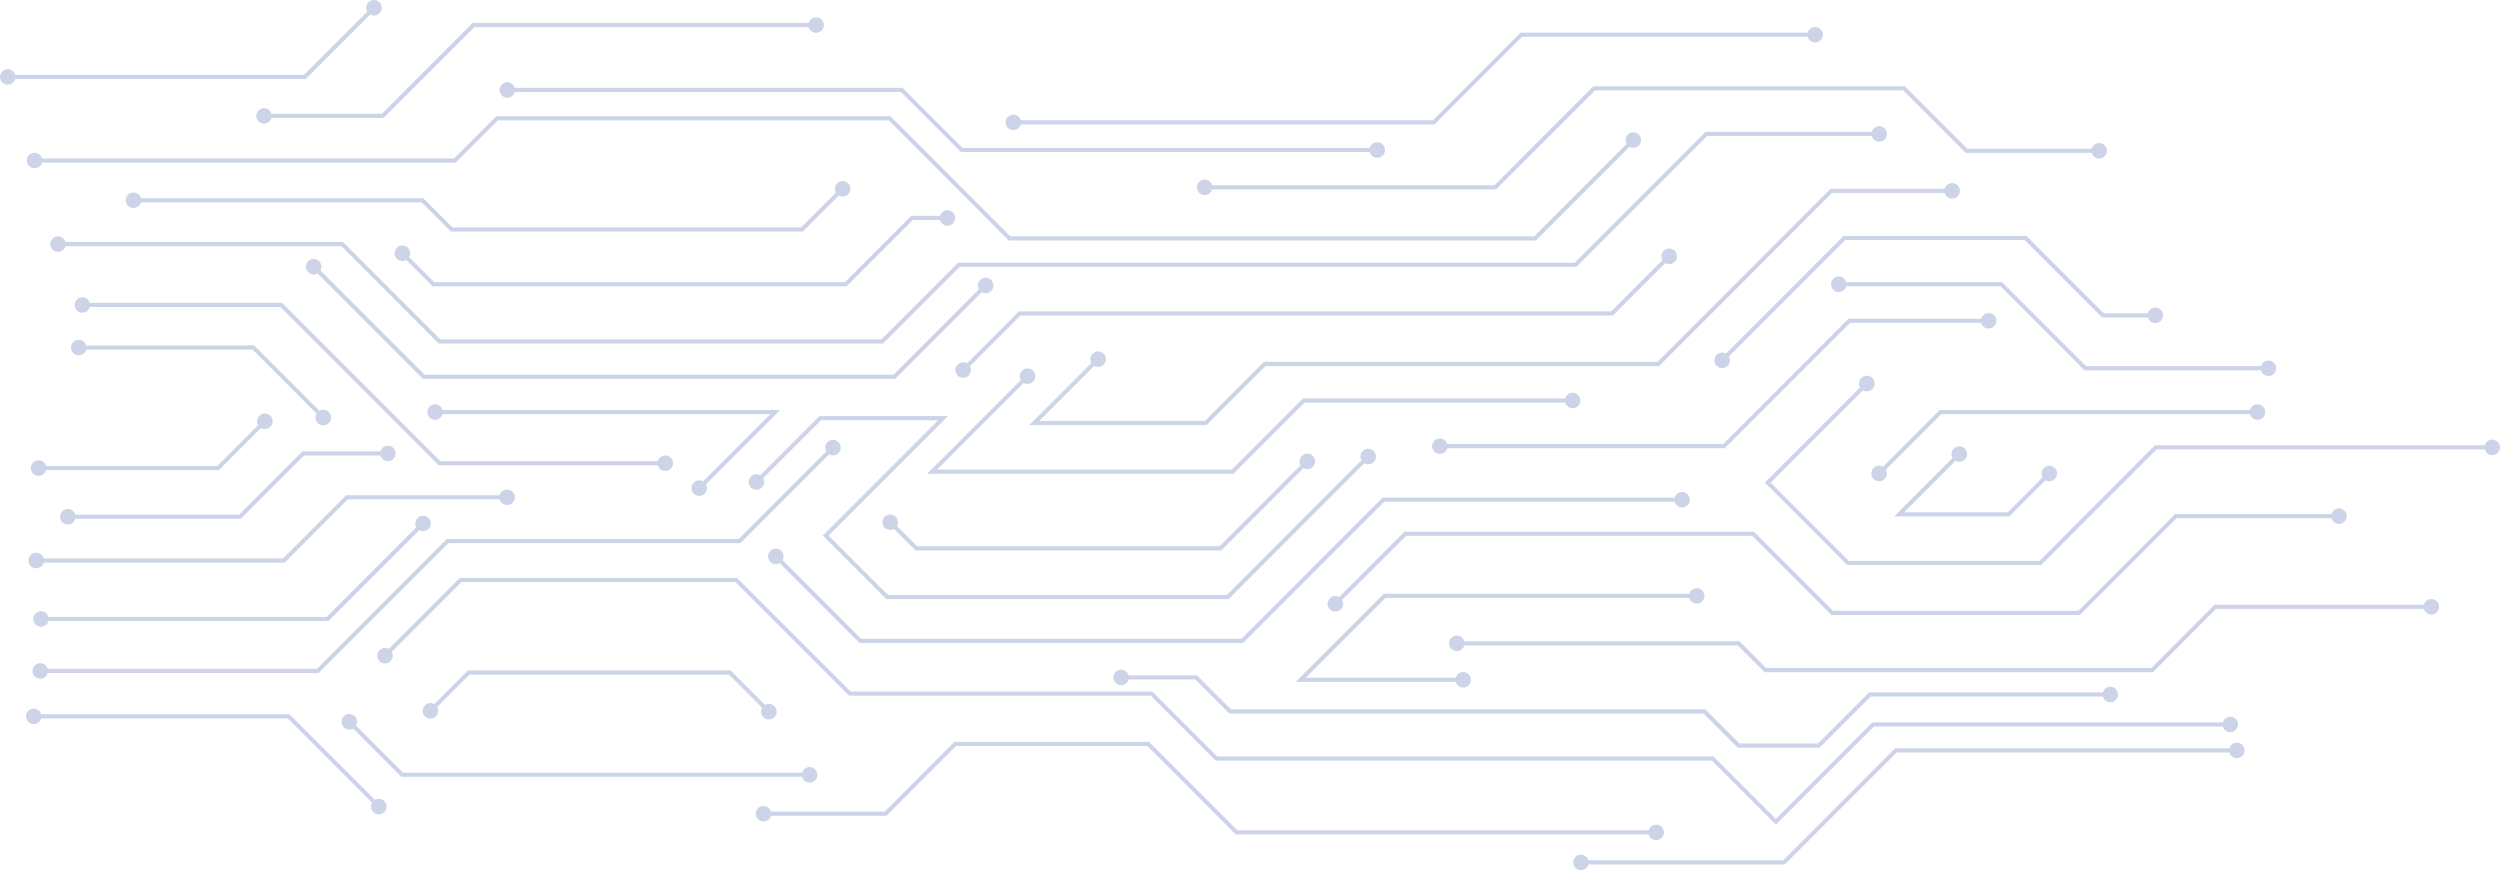 <svg width="1606" height="559" viewBox="0 0 1606 559" fill="none" xmlns="http://www.w3.org/2000/svg">
<g clip-path="url(#clip0_3927_34219)">
<path d="M196.41 50.749H4.744V48.082H195.309L239.497 3.891L241.379 5.775L196.41 50.749Z" fill="#CDD4E8"/>
<path d="M246.418 75.781H169.365V73.114H245.317L303.663 14.73H524.502V17.398H304.764L246.418 75.781Z" fill="#CDD4E8"/>
<path d="M884.993 97.657H617.277L578.715 59.093H325.646V56.426H579.815L618.378 95.014H884.993V97.657Z" fill="#CDD4E8"/>
<path d="M921.551 79.941H650.705V77.274H920.45L976.718 20.995H1166.28V23.637H977.818L921.551 79.941Z" fill="#CDD4E8"/>
<path d="M961.139 121.637H773.631V118.994H960.039L1023.59 55.398H1223.67L1263.8 95.528H1348.76V98.195H1262.7L1222.57 58.041H1024.69L961.139 121.637Z" fill="#CDD4E8"/>
<path d="M242.627 519.262L184.893 461.515H21.422V458.847H185.993L244.51 517.378L242.627 519.262Z" fill="#CDD4E8"/>
<path d="M520.343 499.026H257.836L223.283 464.475L225.166 462.591L258.936 496.383H520.343V499.026Z" fill="#CDD4E8"/>
<path d="M1064.19 536.048H793.855L737.075 479.23H614.196L569.398 524.058H490.242V521.391H568.297L613.096 476.563H738.175L794.956 533.381H1064.19V536.048Z" fill="#CDD4E8"/>
<path d="M1146.57 555.33H1015.35V552.662H1145.47L1217.36 480.747H1437.17V483.39H1218.46L1146.57 555.33Z" fill="#CDD4E8"/>
<path d="M204.748 432.323H25.578V429.656H203.648L287.009 346.24H474.542L534.331 286.413L536.214 288.297L475.642 348.907H288.11L204.748 432.323Z" fill="#CDD4E8"/>
<path d="M1140.82 529.808L1099.64 488.602H780.845L739.152 446.906H545.383L472.439 373.939H296.448L248.104 422.315L246.221 420.431L295.348 371.272H473.539L546.484 444.239H740.252L781.945 485.959H1100.74L1140.82 526.064L1202.79 464.059H1432.99V466.727H1203.89L1140.82 529.808Z" fill="#CDD4E8"/>
<path d="M493.176 458.284L468.283 433.35H301.633L277.253 457.746L275.395 455.862L300.533 430.683H469.383L495.059 456.4L493.176 458.284Z" fill="#CDD4E8"/>
<path d="M986.67 154.474H647.991L570.914 77.323H319.875L292.781 104.435H21.936V101.768H291.681L318.775 74.68H572.014L649.091 151.832H985.57L1048.49 88.848L1050.37 90.732L986.67 154.474Z" fill="#CDD4E8"/>
<path d="M543.868 183.935H277.888L257.396 163.455L259.279 161.57L278.989 181.268H542.767L585.341 138.667H608.889V141.334H586.466L543.868 183.935Z" fill="#CDD4E8"/>
<path d="M515.745 148.749H289.601L270.845 129.981H85.488V127.338H271.945L290.701 146.081H514.645L540.59 120.144L542.473 122.004L515.745 148.749Z" fill="#CDD4E8"/>
<path d="M575.119 243.371H271.628L200.371 172.068L202.23 170.184L272.729 240.704H574.019L632.389 182.296L634.272 184.18L575.119 243.371Z" fill="#CDD4E8"/>
<path d="M567.318 220.688H281.776L219.273 158.145H37.047V155.478H220.374L282.877 218.021H566.218L615.443 168.765H1011.61L1095.61 84.713H1207.43V87.38H1096.71L1012.71 171.432H616.543L567.318 220.688Z" fill="#CDD4E8"/>
<path d="M798.598 413.041H552.132L497.283 358.156L499.166 356.272L553.233 410.374H797.497L888.146 319.666H1080.84V322.333H889.246L798.598 413.041Z" fill="#CDD4E8"/>
<path d="M449.941 314.675L448.058 312.79L494.789 266.03H279.281V263.387H501.196L449.941 314.675Z" fill="#CDD4E8"/>
<path d="M789.234 384.877H569.324L528.536 344.062L602.63 269.945H527.46L486.672 310.759L484.789 308.875L526.36 267.278H609.037L532.302 344.062L570.425 382.234H788.133L878.146 292.138L880.029 294.022L789.234 384.877Z" fill="#CDD4E8"/>
<path d="M427.615 298.868H281.776L180.196 197.222H52.672V194.58H181.297L282.876 296.225H427.615V298.868Z" fill="#CDD4E8"/>
<path d="M211.008 398.971H26.092V396.304H209.908L270.992 335.155L272.875 337.039L211.008 398.971Z" fill="#CDD4E8"/>
<path d="M619.502 238.844L617.619 236.96L654.495 200.036H1035.04L1071.52 163.528L1073.41 165.412L1036.14 202.703H655.595L619.502 238.844Z" fill="#CDD4E8"/>
<path d="M792.338 304.349H595.586L659.36 240.533L661.219 242.417L602.017 301.681H791.237L836.965 255.948H1010.51V258.615H838.066L792.338 304.349Z" fill="#CDD4E8"/>
<path d="M784.538 353.605H588.08L570.742 336.257L572.625 334.372L589.18 350.938H783.438L839.069 295.271L840.952 297.155L784.538 353.605Z" fill="#CDD4E8"/>
<path d="M775.147 273.077H661.219L704.672 229.595L706.555 231.479L667.65 270.41H774.047L811.949 232.482H1064.72L1175.89 121.27H1254.31V123.937H1176.99L1065.82 235.149H813.05L775.147 273.077Z" fill="#CDD4E8"/>
<path d="M1168.97 480.282H1116.3L1094.44 458.382H789.697L767.811 436.483H719.98V433.84H768.912L790.798 455.715H1095.54L1117.4 477.615H1167.87L1200.68 444.778H1355.89V447.445H1201.81L1168.97 480.282Z" fill="#CDD4E8"/>
<path d="M206.926 269.333L162.225 224.603H50.326V221.936H163.325L208.809 267.449L206.926 269.333Z" fill="#CDD4E8"/>
<path d="M182.862 361.435H22.986V358.768H181.762L222.404 318.1H326.037V320.767H223.504L182.862 361.435Z" fill="#CDD4E8"/>
<path d="M140.68 301.999H24.551V299.357H139.579L169.413 269.48L171.295 271.364L140.68 301.999Z" fill="#CDD4E8"/>
<path d="M154.742 333.271H43.283V330.629H153.641L194.258 289.961H249.45V292.628H195.359L154.742 333.271Z" fill="#CDD4E8"/>
<path d="M940.208 438.049H832.344L888.929 381.451H1090.23V384.118H890.029L838.775 435.406H940.208V438.049Z" fill="#CDD4E8"/>
<path d="M1336.18 395.056H1176.48L1125.69 344.233H903.308L858.607 388.963L856.725 387.079L902.208 341.566H1126.79L1177.58 392.389H1335.08L1397.22 330.237H1502.81V332.904H1398.32L1336.18 395.056Z" fill="#CDD4E8"/>
<path d="M1108.03 287.93H924.705V285.262H1106.93L1187.41 204.734H1277.76V207.401H1188.51L1108.03 287.93Z" fill="#CDD4E8"/>
<path d="M1107.08 232.58L1105.22 230.696L1184.28 151.562H1301.8L1351.42 201.211H1384.81V203.878H1350.31L1300.7 154.23H1185.38L1107.08 232.58Z" fill="#CDD4E8"/>
<path d="M1383.08 431.809H1133.49L1116.3 414.607H935.635V411.94H1117.4L1134.59 429.142H1381.98L1422.6 388.474H1562.18V391.141H1423.7L1383.08 431.809Z" fill="#CDD4E8"/>
<path d="M1457.47 237.89H1339.02L1285.07 183.911H1181V181.244H1286.17L1340.12 235.223H1457.47V237.89Z" fill="#CDD4E8"/>
<path d="M1311.19 363.001H1186.63L1133.73 310.05L1198.51 245.231L1200.39 247.115L1137.5 310.05L1187.73 360.334H1310.09L1384.31 286.046H1601.26V288.713H1385.41L1311.19 363.001Z" fill="#CDD4E8"/>
<path d="M1207.87 305.303L1206.02 303.419L1246.02 263.387H1450.45V266.03H1247.12L1207.87 305.303Z" fill="#CDD4E8"/>
<path d="M1290.87 331.73H1216.78L1257.88 290.597L1259.76 292.457L1223.21 329.063H1289.77L1315.71 303.101L1317.6 304.985L1290.87 331.73Z" fill="#CDD4E8"/>
<path d="M4.988 54.419C2.225 54.419 0 52.168 0 49.428C0 46.687 2.25 44.436 4.988 44.436C7.727 44.436 9.977 46.687 9.977 49.428C9.977 52.168 7.727 54.419 4.988 54.419Z" fill="#CDD4E8"/>
<path d="M243.8 8.54C245.756 6.582 245.756 3.426 243.8 1.468C241.844 -0.489 238.689 -0.489 236.733 1.468C234.777 3.426 234.777 6.582 236.733 8.54C238.689 10.497 241.844 10.497 243.8 8.54Z" fill="#CDD4E8"/>
<path d="M169.61 79.452C166.846 79.452 164.621 77.201 164.621 74.46C164.621 71.719 166.871 69.468 169.61 69.468C172.348 69.468 174.598 71.719 174.598 74.46C174.598 77.201 172.348 79.452 169.61 79.452Z" fill="#CDD4E8"/>
<path d="M524.256 21.068C527.019 21.068 529.245 18.817 529.245 16.076C529.245 13.336 526.995 11.085 524.256 11.085C521.517 11.085 519.268 13.336 519.268 16.076C519.268 18.817 521.517 21.068 524.256 21.068Z" fill="#CDD4E8"/>
<path d="M325.891 62.764C323.128 62.764 320.902 60.513 320.902 57.772C320.902 55.031 323.152 52.78 325.891 52.78C328.63 52.78 330.879 55.031 330.879 57.772C330.879 60.513 328.63 62.764 325.891 62.764Z" fill="#CDD4E8"/>
<path d="M884.748 101.327C887.512 101.327 889.737 99.076 889.737 96.335C889.737 93.595 887.487 91.344 884.748 91.344C882.009 91.344 879.76 93.595 879.76 96.335C879.76 99.076 882.009 101.327 884.748 101.327Z" fill="#CDD4E8"/>
<path d="M650.949 83.611C648.186 83.611 645.961 81.36 645.961 78.62C645.961 75.879 648.211 73.628 650.949 73.628C653.688 73.628 655.938 75.879 655.938 78.62C655.938 81.36 653.688 83.611 650.949 83.611Z" fill="#CDD4E8"/>
<path d="M1166.04 27.308C1168.8 27.308 1171.02 25.056 1171.02 22.316C1171.02 19.575 1168.77 17.324 1166.04 17.324C1163.3 17.324 1161.05 19.575 1161.05 22.316C1161.05 25.056 1163.3 27.308 1166.04 27.308Z" fill="#CDD4E8"/>
<path d="M773.875 125.307C771.112 125.307 768.887 123.056 768.887 120.315C768.887 117.575 771.136 115.323 773.875 115.323C776.614 115.323 778.864 117.575 778.864 120.315C778.864 123.056 776.614 125.307 773.875 125.307Z" fill="#CDD4E8"/>
<path d="M1348.52 101.866C1351.28 101.866 1353.51 99.614 1353.51 96.874C1353.51 94.133 1351.26 91.882 1348.52 91.882C1345.78 91.882 1343.53 94.133 1343.53 96.874C1343.53 99.614 1345.78 101.866 1348.52 101.866Z" fill="#CDD4E8"/>
<path d="M21.666 465.185C18.903 465.185 16.678 462.934 16.678 460.193C16.678 457.453 18.927 455.201 21.666 455.201C24.405 455.201 26.655 457.453 26.655 460.193C26.655 462.934 24.405 465.185 21.666 465.185Z" fill="#CDD4E8"/>
<path d="M239.838 521.684C241.795 523.642 244.949 523.642 246.905 521.684C248.862 519.727 248.862 516.57 246.905 514.613C244.949 512.655 241.795 512.655 239.838 514.613C237.882 516.57 237.882 519.727 239.838 521.684Z" fill="#CDD4E8"/>
<path d="M220.862 467.24C218.905 465.283 218.905 462.126 220.862 460.169C222.818 458.211 225.972 458.211 227.929 460.169C229.885 462.126 229.885 465.283 227.929 467.24C225.972 469.198 222.818 469.198 220.862 467.24Z" fill="#CDD4E8"/>
<path d="M520.098 502.721C522.861 502.721 525.086 500.47 525.086 497.729C525.086 494.988 522.837 492.737 520.098 492.737C517.359 492.737 515.109 494.988 515.109 497.729C515.109 500.47 517.359 502.721 520.098 502.721Z" fill="#CDD4E8"/>
<path d="M490.51 527.728C493.265 527.728 495.498 525.493 495.498 522.737C495.498 519.98 493.265 517.745 490.51 517.745C487.755 517.745 485.521 519.98 485.521 522.737C485.521 525.493 487.755 527.728 490.51 527.728Z" fill="#CDD4E8"/>
<path d="M1063.94 539.718C1066.7 539.718 1068.93 537.467 1068.93 534.727C1068.93 531.986 1066.68 529.735 1063.94 529.735C1061.2 529.735 1058.95 531.986 1058.95 534.727C1058.95 537.467 1061.2 539.718 1063.94 539.718Z" fill="#CDD4E8"/>
<path d="M1015.6 559C1012.83 559 1010.61 556.749 1010.61 554.008C1010.61 551.268 1012.86 549.017 1015.6 549.017C1018.34 549.017 1020.59 551.268 1020.59 554.008C1020.59 556.749 1018.34 559 1015.6 559Z" fill="#CDD4E8"/>
<path d="M1436.93 487.06C1439.68 487.06 1441.92 484.825 1441.92 482.069C1441.92 479.312 1439.68 477.077 1436.93 477.077C1434.17 477.077 1431.94 479.312 1431.94 482.069C1431.94 484.825 1434.17 487.06 1436.93 487.06Z" fill="#CDD4E8"/>
<path d="M25.848 435.993C23.085 435.993 20.859 433.742 20.859 431.001C20.859 428.261 23.109 426.01 25.848 426.01C28.587 426.01 30.836 428.261 30.836 431.001C30.836 433.742 28.587 435.993 25.848 435.993Z" fill="#CDD4E8"/>
<path d="M538.634 291.062C540.59 289.104 540.59 285.948 538.634 283.99C536.678 282.033 533.523 282.033 531.567 283.99C529.611 285.948 529.611 289.104 531.567 291.062C533.523 293.019 536.678 293.019 538.634 291.062Z" fill="#CDD4E8"/>
<path d="M250.866 424.737C248.91 426.695 245.756 426.695 243.799 424.737C241.843 422.78 241.843 419.623 243.799 417.666C245.756 415.708 248.91 415.708 250.866 417.666C252.823 419.623 252.823 422.78 250.866 424.737Z" fill="#CDD4E8"/>
<path d="M1432.75 470.397C1435.51 470.397 1437.74 468.146 1437.74 465.405C1437.74 462.664 1435.49 460.413 1432.75 460.413C1430.01 460.413 1427.76 462.664 1427.76 465.405C1427.76 468.146 1430.01 470.397 1432.75 470.397Z" fill="#CDD4E8"/>
<path d="M280.04 460.169C278.084 462.126 274.929 462.126 272.973 460.169C271.017 458.211 271.017 455.055 272.973 453.097C274.929 451.14 278.084 451.14 280.04 453.097C281.996 455.055 281.996 458.211 280.04 460.169Z" fill="#CDD4E8"/>
<path d="M490.413 460.707C492.369 462.665 495.523 462.665 497.48 460.707C499.436 458.749 499.436 455.593 497.48 453.635C495.523 451.678 492.369 451.678 490.413 453.635C488.456 455.593 488.456 458.749 490.413 460.707Z" fill="#CDD4E8"/>
<path d="M22.18 108.105C19.417 108.105 17.191 105.854 17.191 103.113C17.191 100.373 19.441 98.122 22.18 98.122C24.919 98.122 27.168 100.373 27.168 103.113C27.168 105.854 24.919 108.105 22.18 108.105Z" fill="#CDD4E8"/>
<path d="M1052.79 93.497C1054.75 91.54 1054.75 88.383 1052.79 86.425C1050.84 84.468 1047.68 84.468 1045.73 86.425C1043.77 88.383 1043.77 91.54 1045.73 93.497C1047.68 95.455 1050.84 95.455 1052.79 93.497Z" fill="#CDD4E8"/>
<path d="M254.975 166.22C253.019 164.262 253.019 161.106 254.975 159.148C256.931 157.191 260.086 157.191 262.042 159.148C263.998 161.106 263.998 164.262 262.042 166.22C260.086 168.177 256.931 168.177 254.975 166.22Z" fill="#CDD4E8"/>
<path d="M608.645 145.005C611.408 145.005 613.633 142.754 613.633 140.013C613.633 137.272 611.384 135.021 608.645 135.021C605.906 135.021 603.656 137.272 603.656 140.013C603.656 142.754 605.906 145.005 608.645 145.005Z" fill="#CDD4E8"/>
<path d="M85.735 133.651C82.971 133.651 80.746 131.4 80.746 128.659C80.746 125.919 82.996 123.667 85.735 123.667C88.473 123.667 90.723 125.919 90.723 128.659C90.723 131.4 88.473 133.651 85.735 133.651Z" fill="#CDD4E8"/>
<path d="M544.87 124.793C546.826 122.836 546.826 119.679 544.87 117.722C542.914 115.764 539.759 115.764 537.803 117.722C535.847 119.679 535.847 122.836 537.803 124.793C539.759 126.751 542.914 126.751 544.87 124.793Z" fill="#CDD4E8"/>
<path d="M197.95 174.833C195.993 172.875 195.993 169.719 197.95 167.761C199.906 165.804 203.06 165.804 205.017 167.761C206.973 169.719 206.973 172.875 205.017 174.833C203.06 176.79 199.906 176.79 197.95 174.833Z" fill="#CDD4E8"/>
<path d="M636.692 186.945C638.649 184.987 638.649 181.831 636.692 179.873C634.736 177.916 631.582 177.916 629.625 179.873C627.669 181.831 627.669 184.987 629.625 186.945C631.582 188.903 634.736 188.903 636.692 186.945Z" fill="#CDD4E8"/>
<path d="M37.291 161.815C34.528 161.815 32.303 159.564 32.303 156.824C32.303 154.083 34.552 151.832 37.291 151.832C40.03 151.832 42.28 154.083 42.28 156.824C42.28 159.564 40.03 161.815 37.291 161.815Z" fill="#CDD4E8"/>
<path d="M1207.19 91.026C1209.94 91.026 1212.18 88.791 1212.18 86.034C1212.18 83.277 1209.94 81.042 1207.19 81.042C1204.43 81.042 1202.2 83.277 1202.2 86.034C1202.2 88.791 1204.43 91.026 1207.19 91.026Z" fill="#CDD4E8"/>
<path d="M494.862 360.921C492.905 358.964 492.905 355.807 494.862 353.85C496.818 351.892 499.972 351.892 501.929 353.85C503.885 355.807 503.885 358.964 501.929 360.921C499.972 362.879 496.818 362.879 494.862 360.921Z" fill="#CDD4E8"/>
<path d="M1080.59 326.004C1083.36 326.004 1085.58 323.753 1085.58 321.012C1085.58 318.271 1083.33 316.02 1080.59 316.02C1077.86 316.02 1075.61 318.271 1075.61 321.012C1075.61 323.753 1077.86 326.004 1080.59 326.004Z" fill="#CDD4E8"/>
<path d="M279.528 269.7C276.764 269.7 274.539 267.449 274.539 264.708C274.539 261.968 276.789 259.717 279.528 259.717C282.266 259.717 284.516 261.968 284.516 264.708C284.516 267.449 282.266 269.7 279.528 269.7Z" fill="#CDD4E8"/>
<path d="M445.639 310.025C443.683 311.983 443.683 315.139 445.639 317.097C447.595 319.054 450.75 319.054 452.706 317.097C454.662 315.139 454.662 311.983 452.706 310.025C450.75 308.068 447.595 308.068 445.639 310.025Z" fill="#CDD4E8"/>
<path d="M485.914 314.65C488.669 314.65 490.903 312.415 490.903 309.658C490.903 306.901 488.669 304.667 485.914 304.667C483.159 304.667 480.926 306.901 480.926 309.658C480.926 312.415 483.159 314.65 485.914 314.65Z" fill="#CDD4E8"/>
<path d="M882.448 296.812C884.405 294.854 884.405 291.698 882.448 289.74C880.492 287.783 877.338 287.783 875.381 289.74C873.425 291.698 873.425 294.854 875.381 296.812C877.338 298.77 880.492 298.77 882.448 296.812Z" fill="#CDD4E8"/>
<path d="M52.918 200.917C50.155 200.917 47.93 198.666 47.93 195.925C47.93 193.185 50.179 190.934 52.918 190.934C55.657 190.934 57.907 193.185 57.907 195.925C57.907 198.666 55.657 200.917 52.918 200.917Z" fill="#CDD4E8"/>
<path d="M427.371 302.562C430.135 302.562 432.36 300.311 432.36 297.571C432.36 294.83 430.11 292.579 427.371 292.579C424.633 292.579 422.383 294.83 422.383 297.571C422.383 300.311 424.633 302.562 427.371 302.562Z" fill="#CDD4E8"/>
<path d="M26.336 402.617C29.091 402.617 31.325 400.382 31.325 397.625C31.325 394.868 29.091 392.634 26.336 392.634C23.581 392.634 21.348 394.868 21.348 397.625C21.348 400.382 23.581 402.617 26.336 402.617Z" fill="#CDD4E8"/>
<path d="M275.296 339.804C277.252 337.847 277.252 334.69 275.296 332.733C273.34 330.775 270.185 330.775 268.229 332.733C266.273 334.69 266.273 337.847 268.229 339.804C270.185 341.762 273.34 341.762 275.296 339.804Z" fill="#CDD4E8"/>
<path d="M622.265 241.242C620.308 243.2 617.154 243.2 615.198 241.242C613.241 239.285 613.241 236.128 615.198 234.171C617.154 232.213 620.308 232.213 622.265 234.171C624.221 236.128 624.221 239.285 622.265 241.242Z" fill="#CDD4E8"/>
<path d="M1075.83 168.177C1077.78 166.22 1077.78 163.063 1075.83 161.106C1073.87 159.148 1070.72 159.148 1068.76 161.106C1066.8 163.063 1066.8 166.22 1068.76 168.177C1070.72 170.135 1073.87 170.135 1075.83 168.177Z" fill="#CDD4E8"/>
<path d="M656.573 238.135C658.529 236.177 661.683 236.177 663.64 238.135C665.596 240.092 665.596 243.249 663.64 245.206C661.683 247.164 658.529 247.164 656.573 245.206C654.616 243.249 654.616 240.092 656.573 238.135Z" fill="#CDD4E8"/>
<path d="M1010.27 262.286C1013.03 262.286 1015.25 260.035 1015.25 257.294C1015.25 254.554 1013 252.302 1010.27 252.302C1007.53 252.302 1005.28 254.554 1005.28 257.294C1005.28 260.035 1007.53 262.286 1010.27 262.286Z" fill="#CDD4E8"/>
<path d="M568.321 339.021C566.364 337.064 566.364 333.907 568.321 331.95C570.277 329.992 573.431 329.992 575.388 331.95C577.344 333.907 577.344 337.064 575.388 339.021C573.431 340.979 570.277 340.979 568.321 339.021Z" fill="#CDD4E8"/>
<path d="M843.372 299.944C845.328 297.987 845.328 294.83 843.372 292.872C841.416 290.915 838.261 290.915 836.305 292.872C834.349 294.83 834.349 297.987 836.305 299.944C838.261 301.902 841.416 301.902 843.372 299.944Z" fill="#CDD4E8"/>
<path d="M701.909 227.173C703.865 225.215 707.019 225.215 708.976 227.173C710.932 229.13 710.932 232.287 708.976 234.244C707.019 236.202 703.865 236.202 701.909 234.244C699.952 232.287 699.952 229.13 701.909 227.173Z" fill="#CDD4E8"/>
<path d="M1254.07 127.607C1256.83 127.607 1259.06 125.356 1259.06 122.616C1259.06 119.875 1256.81 117.624 1254.07 117.624C1251.33 117.624 1249.08 119.875 1249.08 122.616C1249.08 125.356 1251.33 127.607 1254.07 127.607Z" fill="#CDD4E8"/>
<path d="M720.225 440.177C717.462 440.177 715.236 437.926 715.236 435.186C715.236 432.445 717.486 430.194 720.225 430.194C722.964 430.194 725.213 432.445 725.213 435.186C725.213 437.926 722.964 440.177 720.225 440.177Z" fill="#CDD4E8"/>
<path d="M1355.65 451.115C1358.41 451.115 1360.64 448.864 1360.64 446.123C1360.64 443.383 1358.39 441.132 1355.65 441.132C1352.91 441.132 1350.66 443.383 1350.66 446.123C1350.66 448.864 1352.91 451.115 1355.65 451.115Z" fill="#CDD4E8"/>
<path d="M50.571 228.274C47.807 228.274 45.582 226.023 45.582 223.282C45.582 220.541 47.832 218.29 50.571 218.29C53.309 218.29 55.559 220.541 55.559 223.282C55.559 226.023 53.309 228.274 50.571 228.274Z" fill="#CDD4E8"/>
<path d="M207.682 273.199C210.437 273.199 212.67 270.964 212.67 268.208C212.67 265.451 210.437 263.216 207.682 263.216C204.927 263.216 202.693 265.451 202.693 268.208C202.693 270.964 204.927 273.199 207.682 273.199Z" fill="#CDD4E8"/>
<path d="M23.231 365.081C25.986 365.081 28.219 362.846 28.219 360.089C28.219 357.333 25.986 355.098 23.231 355.098C20.476 355.098 18.242 357.333 18.242 360.089C18.242 362.846 20.476 365.081 23.231 365.081Z" fill="#CDD4E8"/>
<path d="M325.768 324.438C328.531 324.438 330.756 322.187 330.756 319.446C330.756 316.706 328.507 314.454 325.768 314.454C323.029 314.454 320.779 316.706 320.779 319.446C320.779 322.187 323.029 324.438 325.768 324.438Z" fill="#CDD4E8"/>
<path d="M24.795 305.67C22.032 305.67 19.807 303.419 19.807 300.678C19.807 297.938 22.056 295.687 24.795 295.687C27.534 295.687 29.784 297.938 29.784 300.678C29.784 303.419 27.534 305.67 24.795 305.67Z" fill="#CDD4E8"/>
<path d="M173.718 274.129C175.674 272.172 175.674 269.015 173.718 267.058C171.762 265.1 168.607 265.1 166.651 267.058C164.695 269.015 164.695 272.172 166.651 274.129C168.607 276.087 171.762 276.087 173.718 274.129Z" fill="#CDD4E8"/>
<path d="M43.551 336.966C40.788 336.966 38.562 334.715 38.562 331.974C38.562 329.234 40.812 326.983 43.551 326.983C46.29 326.983 48.539 329.234 48.539 331.974C48.539 334.715 46.29 336.966 43.551 336.966Z" fill="#CDD4E8"/>
<path d="M249.203 296.298C251.967 296.298 254.192 294.047 254.192 291.306C254.192 288.566 251.942 286.315 249.203 286.315C246.465 286.315 244.215 288.566 244.215 291.306C244.215 294.047 246.465 296.298 249.203 296.298Z" fill="#CDD4E8"/>
<path d="M939.963 431.711C942.726 431.711 944.952 433.962 944.952 436.703C944.952 439.443 942.702 441.694 939.963 441.694C937.224 441.694 934.975 439.443 934.975 436.703C934.975 433.962 937.224 431.711 939.963 431.711Z" fill="#CDD4E8"/>
<path d="M1089.98 387.789C1092.75 387.789 1094.97 385.537 1094.97 382.797C1094.97 380.056 1092.72 377.805 1089.98 377.805C1087.25 377.805 1085 380.056 1085 382.797C1085 385.537 1087.25 387.789 1089.98 387.789Z" fill="#CDD4E8"/>
<path d="M861.37 391.386C859.414 393.343 856.259 393.343 854.303 391.386C852.347 389.428 852.347 386.272 854.303 384.314C856.259 382.357 859.414 382.357 861.37 384.314C863.326 386.272 863.326 389.428 861.37 391.386Z" fill="#CDD4E8"/>
<path d="M1502.54 336.575C1505.3 336.575 1507.53 334.323 1507.53 331.583C1507.53 328.842 1505.28 326.591 1502.54 326.591C1499.8 326.591 1497.55 328.842 1497.55 331.583C1497.55 334.323 1499.8 336.575 1502.54 336.575Z" fill="#CDD4E8"/>
<path d="M924.949 291.6C922.186 291.6 919.961 289.349 919.961 286.608C919.961 283.868 922.211 281.617 924.949 281.617C927.688 281.617 929.938 283.868 929.938 286.608C929.938 289.349 927.688 291.6 924.949 291.6Z" fill="#CDD4E8"/>
<path d="M1277.52 211.072C1280.28 211.072 1282.51 208.821 1282.51 206.08C1282.51 203.34 1280.26 201.088 1277.52 201.088C1274.78 201.088 1272.53 203.34 1272.53 206.08C1272.53 208.821 1274.78 211.072 1277.52 211.072Z" fill="#CDD4E8"/>
<path d="M1109.87 235.003C1107.91 236.96 1104.76 236.96 1102.8 235.003C1100.84 233.045 1100.84 229.889 1102.8 227.931C1104.76 225.974 1107.91 225.974 1109.87 227.931C1111.82 229.889 1111.82 233.045 1109.87 235.003Z" fill="#CDD4E8"/>
<path d="M1384.57 207.548C1387.33 207.548 1389.56 205.297 1389.56 202.556C1389.56 199.816 1387.31 197.565 1384.57 197.565C1381.83 197.565 1379.58 199.816 1379.58 202.556C1379.58 205.297 1381.83 207.548 1384.57 207.548Z" fill="#CDD4E8"/>
<path d="M935.879 418.277C933.116 418.277 930.891 416.026 930.891 413.286C930.891 410.545 933.14 408.294 935.879 408.294C938.618 408.294 940.868 410.545 940.868 413.286C940.868 416.026 938.618 418.277 935.879 418.277Z" fill="#CDD4E8"/>
<path d="M1561.93 394.811C1564.69 394.811 1566.92 392.576 1566.92 389.82C1566.92 387.063 1564.69 384.828 1561.93 384.828C1559.18 384.828 1556.95 387.063 1556.95 389.82C1556.95 392.576 1559.18 394.811 1561.93 394.811Z" fill="#CDD4E8"/>
<path d="M1181.24 187.581C1178.48 187.581 1176.26 185.33 1176.26 182.59C1176.26 179.849 1178.51 177.598 1181.24 177.598C1183.98 177.598 1186.23 179.849 1186.23 182.59C1186.23 185.33 1183.98 187.581 1181.24 187.581Z" fill="#CDD4E8"/>
<path d="M1457.23 241.56C1459.99 241.56 1462.22 239.309 1462.22 236.569C1462.22 233.828 1459.97 231.577 1457.23 231.577C1454.49 231.577 1452.24 233.828 1452.24 236.569C1452.24 239.309 1454.49 241.56 1457.23 241.56Z" fill="#CDD4E8"/>
<path d="M1195.72 242.808C1197.68 240.851 1200.83 240.851 1202.79 242.808C1204.74 244.766 1204.74 247.923 1202.79 249.88C1200.83 251.838 1197.68 251.838 1195.72 249.88C1193.76 247.923 1193.76 244.766 1195.72 242.808Z" fill="#CDD4E8"/>
<path d="M1601.01 292.383C1603.78 292.383 1606 290.132 1606 287.391C1606 284.651 1603.75 282.4 1601.01 282.4C1598.27 282.4 1596.02 284.651 1596.02 287.391C1596.02 290.132 1598.27 292.383 1601.01 292.383Z" fill="#CDD4E8"/>
<path d="M1210.66 307.725C1208.71 309.683 1205.55 309.683 1203.6 307.725C1201.64 305.768 1201.64 302.611 1203.6 300.654C1205.55 298.696 1208.71 298.696 1210.66 300.654C1212.62 302.611 1212.62 305.768 1210.66 307.725Z" fill="#CDD4E8"/>
<path d="M1450.21 269.7C1452.96 269.7 1455.2 267.465 1455.2 264.708C1455.2 261.951 1452.96 259.717 1450.21 259.717C1447.45 259.717 1445.22 261.951 1445.22 264.708C1445.22 267.465 1447.45 269.7 1450.21 269.7Z" fill="#CDD4E8"/>
<path d="M1255.12 288.174C1257.08 286.217 1260.23 286.217 1262.19 288.174C1264.14 290.132 1264.14 293.288 1262.19 295.246C1260.23 297.203 1257.08 297.203 1255.12 295.246C1253.16 293.288 1253.16 290.132 1255.12 288.174Z" fill="#CDD4E8"/>
<path d="M1320.02 307.75C1321.97 305.792 1321.97 302.636 1320.02 300.678C1318.06 298.721 1314.91 298.721 1312.95 300.678C1311 302.636 1311 305.792 1312.95 307.75C1314.91 309.707 1318.06 309.707 1320.02 307.75Z" fill="#CDD4E8"/>
</g>
<defs>
<clipPath id="clip0_3927_34219">
<rect width="1606" height="559" fill="white"/>
</clipPath>
</defs>
</svg>

